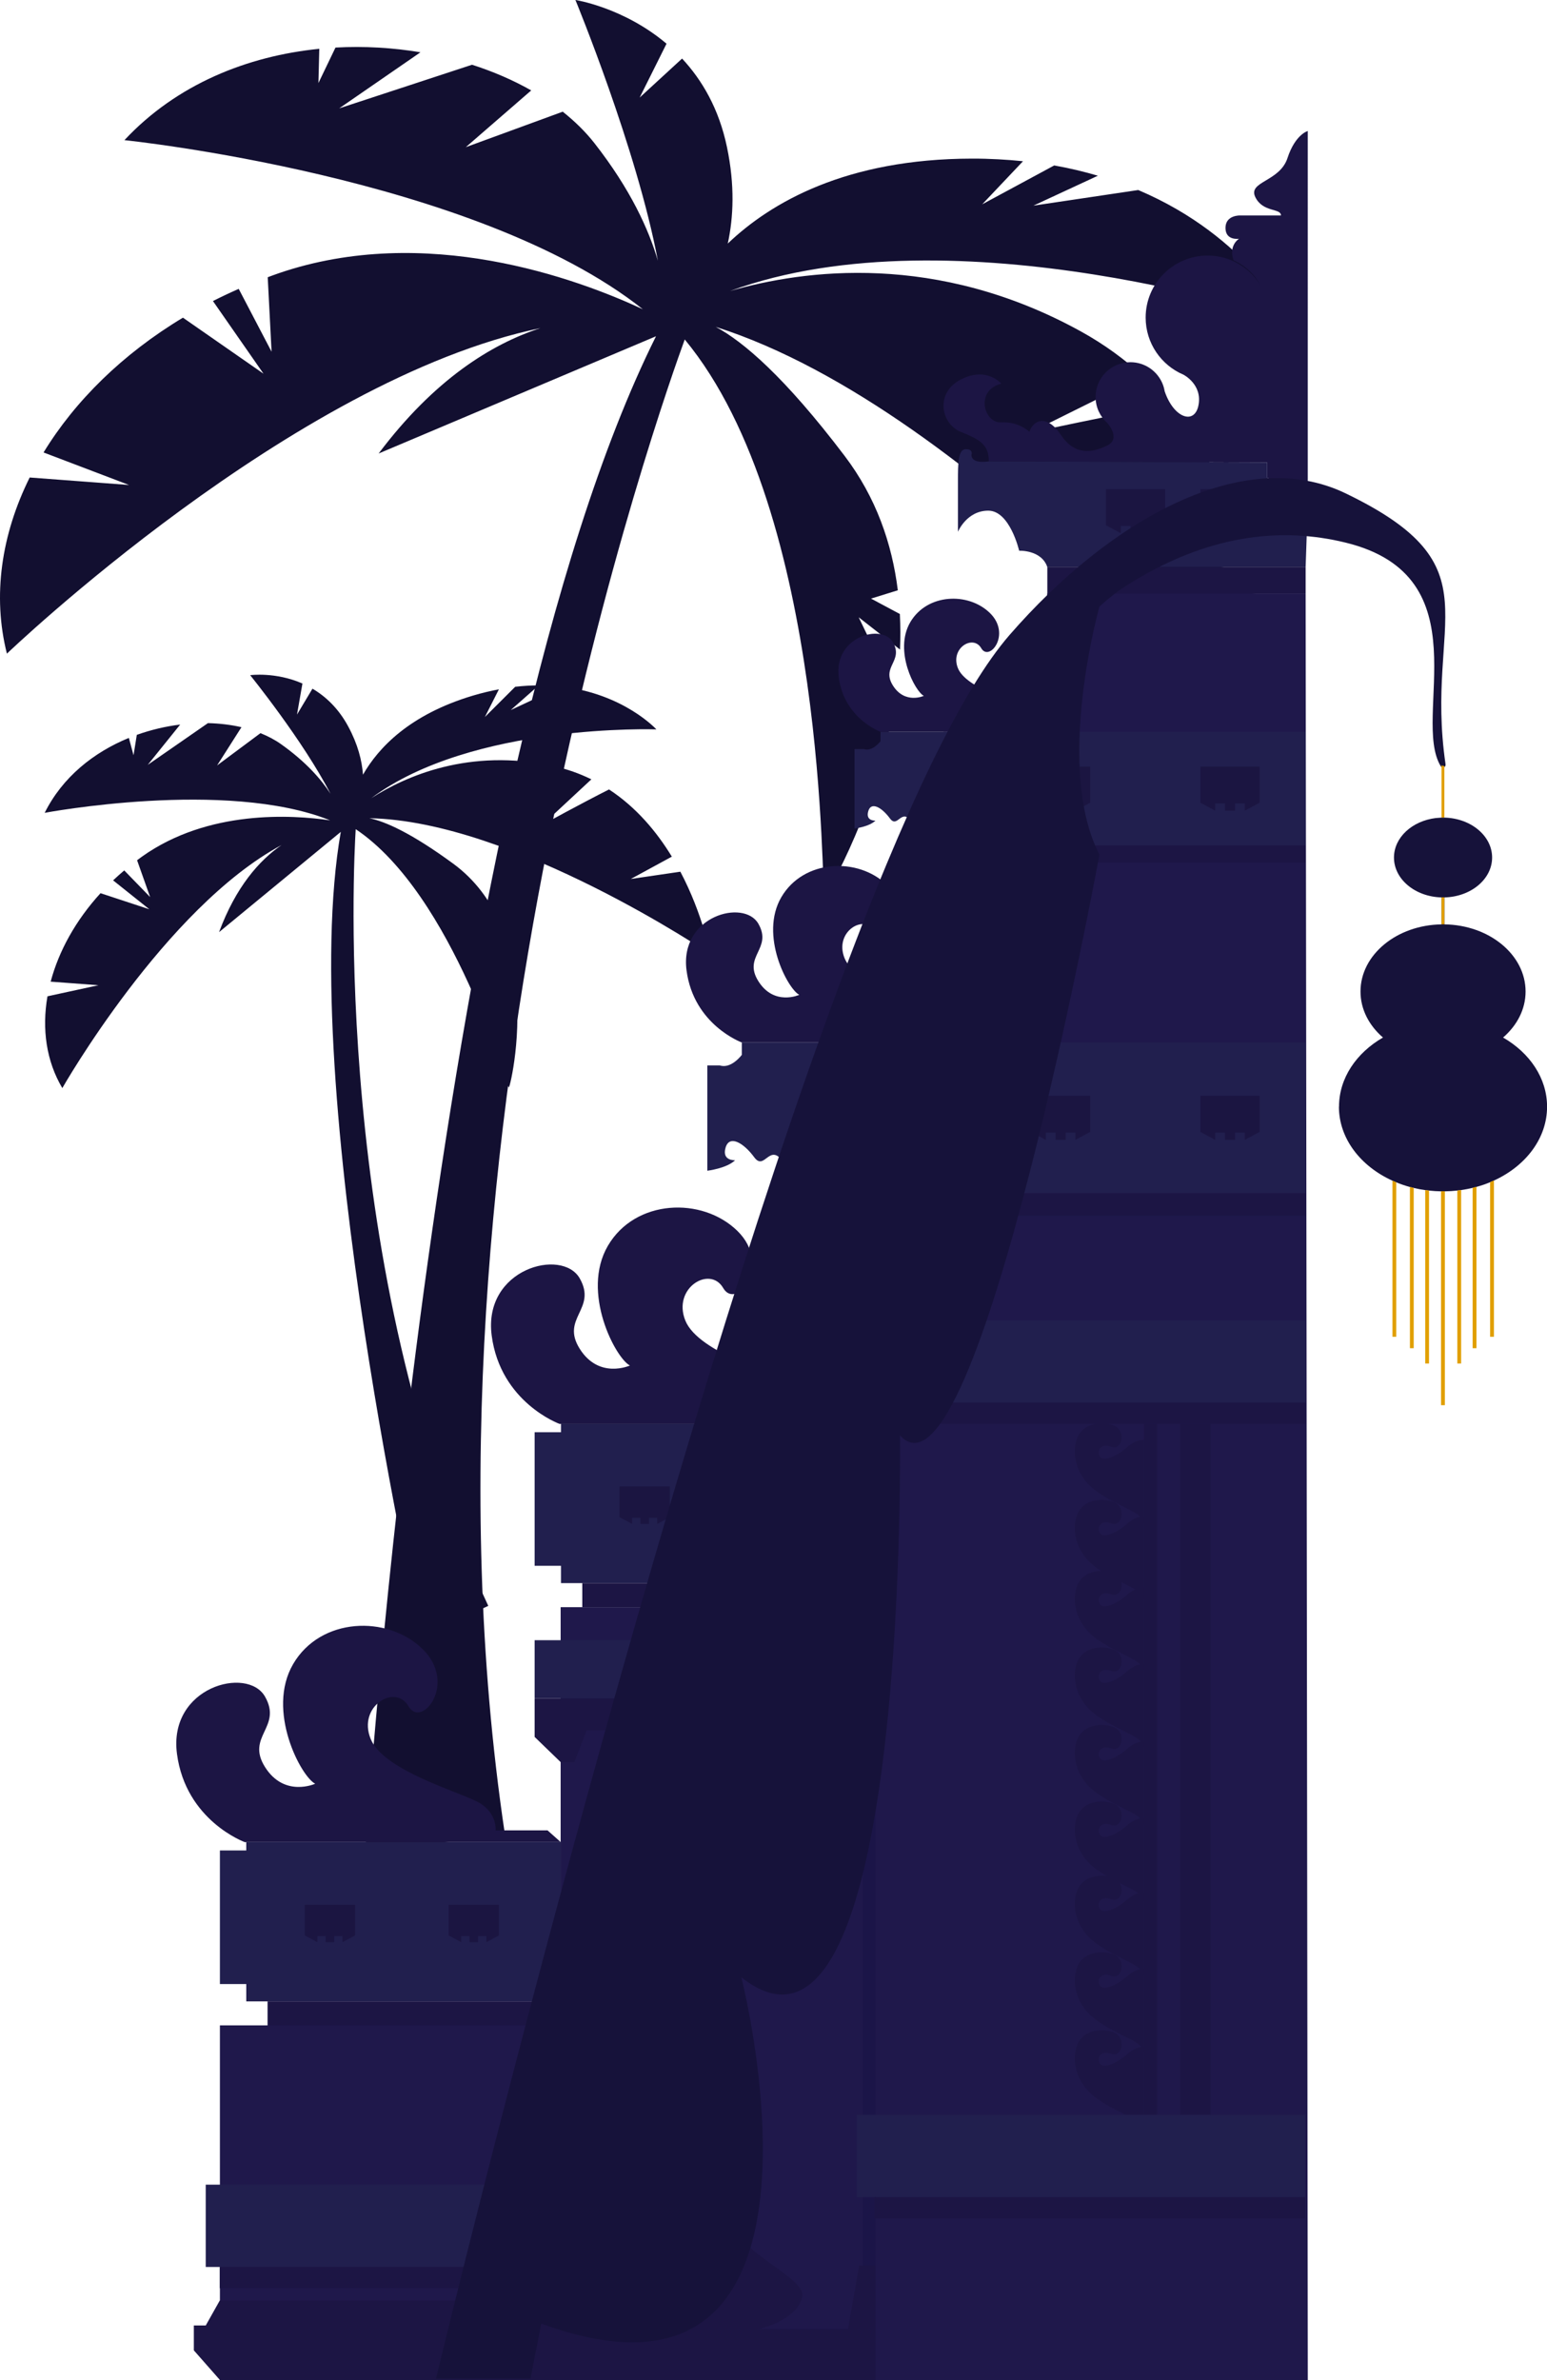 <?xml version="1.0" encoding="UTF-8"?>
<svg id="Layer_2" data-name="Layer 2" xmlns="http://www.w3.org/2000/svg" viewBox="0 0 506.14 778.64">
  <defs>
    <style>
      .cls-1 {
        fill: #16123a;
      }

      .cls-1, .cls-2, .cls-3, .cls-4, .cls-5, .cls-6, .cls-7, .cls-8 {
        stroke-width: 0px;
      }

      .cls-2 {
        fill: #e19f00;
      }

      .cls-3 {
        fill: #1b1541;
      }

      .cls-4 {
        fill: #1b1548;
      }

      .cls-5 {
        fill: #1f184b;
      }

      .cls-6 {
        fill: #120f30;
      }

      .cls-7 {
        fill: #1c1544;
      }

      .cls-8 {
        fill: #211f4e;
      }
    </style>
  </defs>
  <g id="Layer_1-2" data-name="Layer 1">
    <g>
      <g>
        <path class="cls-6" d="m379.84,189.83l28.61-6.08c-4.6-17.46-12.45-35.8-25.65-51.41-18.89,3.39-45.98,9.25-45.98,9.25l37.19-18.46c-5.93-5.5-12.71-10.48-20.46-14.75-47.07-25.93-90.44-20.19-114.72-13.16,73.86-27.14,183.01,9.57,183.01,9.57,0,0-13.17-27.24-49.44-42.62l-34.3,5.11,21.1-9.79c-4.49-1.32-9.23-2.47-14.29-3.36l-23.55,12.71,13.34-14.09c-5.29-.54-10.82-.87-16.69-.86-41.14.07-65.77,14.3-79.9,27.79,1.88-8.64,2.33-19.11-.25-31.48-2.63-12.67-8.21-22.07-14.7-29.04l-13.88,12.76,8.79-17.62c-14.04-11.88-29.81-14.31-29.81-14.31,0,0,20.11,48.71,26.98,85.32-2.97-10.2-8.94-23.37-20.77-38.49-2.9-3.7-6.4-7.13-10.36-10.28l-31.71,11.61,21.4-18.57c-5.89-3.35-12.42-6.17-19.36-8.4l-43.46,14.27,26.58-18.34c-9.01-1.51-18.4-2.07-27.8-1.55l-5.58,11.61.28-11.2c-23.5,2.34-46.67,11.59-63.75,29.88,0,0,114.72,11.8,169.62,55.33-21.68-10.09-71.07-28.22-119.13-11.79-1.22.42-2.41.87-3.61,1.31l1.26,24.37-10.75-20.56c-2.87,1.26-5.68,2.59-8.43,3.98l16.54,23.77-26.36-18.33c-19.75,11.88-35.31,27.24-45.6,44.1l27.97,10.64-32.51-2.45C.43,174.91-2.52,194.96,2.26,213.85c0,0,93.63-89.75,174.54-106.5-16.11,5.24-34.78,16.9-52.92,41.02l90.75-38.36c-72.11,144.62-95.18,496.58-95.18,496.58l45.69-6.81c-34.13-229.02,52.25-470.61,58.89-488.72,46.99,56.79,44.57,182.13,45.73,181.96.71-.11,18.05-29.7,23.31-65.87l-12.13-25.2,13.52,10.56c.16-3.85.15-7.73-.05-11.63l-9.43-5.04,8.76-2.72c-1.88-15.2-7.07-30.35-17.41-43.98-19.66-25.92-33.2-37.41-42.16-42.2,85.75,27.2,179.86,141.94,179.86,141.94,0,0,2.77-24.75-3.15-54.54l-31.04-4.49Z"/>
        <path class="cls-6" d="m206.36,287.58l13.45-7.32c-4.92-8.08-11.59-16.11-20.55-21.98-8.98,4.52-21.7,11.5-21.7,11.5l15.92-14.81c-3.8-1.87-7.94-3.37-12.47-4.35-27.5-5.99-48.41,3.36-59.55,10.52,33.02-24.64,93.29-22.51,93.29-22.51,0,0-10.67-11.71-31.18-14.02l-16.46,7.69,9.13-8.06c-2.45,0-5,.14-7.68.45l-9.92,9.89,4.59-9.06c-2.74.52-5.56,1.18-8.51,2.06-20.64,6.17-30.88,16.99-35.96,25.87-.34-4.62-1.68-9.94-4.82-15.76-3.21-5.97-7.41-9.85-11.71-12.38l-5.06,8.47,1.78-10.16c-8.82-3.87-17.1-2.73-17.1-2.73,0,0,17.36,21.45,26.28,38.8-3.01-4.67-7.98-10.4-16.17-16.22-2.01-1.43-4.28-2.62-6.74-3.61l-14.19,10.56,7.97-12.51c-3.46-.8-7.15-1.24-10.97-1.33l-19.69,13.65,10.61-13.18c-4.75.58-9.54,1.71-14.19,3.37l-1.07,6.66-1.53-5.66c-11.45,4.68-21.7,12.78-27.54,24.51,0,0,59.35-11.19,93.4,2.46-12.39-1.83-39.88-3.56-61.56,11.86-.55.39-1.08.79-1.61,1.19l4.27,12.05-8.47-8.72c-1.26,1.06-2.47,2.15-3.64,3.25l11.85,9.46-15.97-5.26c-8.14,8.91-13.66,18.94-16.31,28.94l15.63,1.17-16.68,3.62c-1.87,10.76-.36,21.26,4.86,30.03,0,0,33.6-59.02,71.72-79.51-7.3,5.03-14.94,13.68-20.44,28.49l39.83-32.8c-14.62,83.35,26.33,263.46,26.33,263.46l21.92-10.24c-51.31-109.87-44-244.02-43.37-254.11,32.06,21.49,49.55,84.77,50.11,84.51.34-.16,4.63-17.6,1.87-36.54l-9.85-10.84,8.36,3.28c-.49-1.95-1.08-3.9-1.76-5.83l-5.49-1.12,3.99-2.67c-3.21-7.35-8.08-14.18-15.3-19.48-13.74-10.07-22.25-13.82-27.46-14.89,47.1.86,111.47,44.41,111.47,44.41,0,0-2.3-12.84-9.72-26.91l-16.25,2.38Z"/>
      </g>
      <g>
        <g>
          <g>
            <polygon class="cls-5" points="427.17 194.17 342.65 194.17 342.65 239.41 308.7 239.41 308.7 397.67 297.3 397.67 297.3 430.45 291.98 458.88 291.98 465.84 286.43 465.84 286.43 517.94 286.43 525.8 183.43 525.8 183.43 662.63 71.95 662.63 71.95 778.64 183.43 778.64 183.46 778.64 286.43 778.64 427.88 778.64 427.17 194.17"/>
            <g>
              <rect class="cls-4" x="282.29" y="525.8" width="4.13" height="252.84"/>
              <rect class="cls-4" x="179.17" y="662.63" width="4.25" height="116"/>
            </g>
          </g>
          <g>
            <g>
              <path class="cls-7" d="m421.24,51.71c-2.57,7.8-13.02,7.62-10.54,12.76,2.48,5.14,8.4,3.54,8.4,6.02h-13.37s-4.78-.18-4.78,4.08,4.43,3.54,4.43,3.54c0,0-3.54,2.13-1.77,7.09,0,0,5.44,1.98,8.83,8.17,0,.01,0,.03.02.04-3.56-5.87-9.98-9.8-17.34-9.8-11.2,0-20.29,9.08-20.29,20.29,0,8.4,5.11,15.61,12.38,18.69h0s6.3,3.19,4.88,10.1c-1.3,6.35-8.08,4.12-11.05-4.71-.14-.85-.37-1.68-.7-2.46,0,0,0,0,0-.01h0c-1.71-4.11-5.77-7.01-10.51-7.01-6.28,0-11.38,5.09-11.38,11.38,0,3.34,1.45,6.34,3.74,8.42,0,0,4.83,5.19,0,7.5-4.83,2.3-10.5,3.37-15.11-3.54-4.61-6.91-9.04-4.82-10.28-.99,0,0-3.54-3.44-9.21-3.08-5.67.35-8.68-10.45,0-12.67,0,0-4.78-5.76-13.29-1.33-8.5,4.43-6.38,14.49,0,17.08,6.38,2.59,9.21,4.18,9.21,9.67l91.07.35v4.96l9.75,4.61v4.08h3.54V42.86s-4.08,1.06-6.64,8.86Z"/>
              <path class="cls-8" d="m414.59,151.29l-91.07-.35s-5.67,1.06-5.67-2.13c0,0,.71-1.86-1.86-1.86s-2.57,4.87-2.57,10.37v16.66s2.83-6.91,9.92-6.91,10.1,13.11,10.1,13.11c0,0,7.26-.35,9.21,5.32h84.52l.71-20.55h-3.54v-4.08l-9.75-4.61v-4.96Z"/>
              <g>
                <polygon class="cls-3" points="402.42 160.03 392.74 160.03 392.74 171.84 397.58 174.44 397.58 172.08 400.77 172.08 400.77 174.44 402.42 174.44 404.08 174.44 404.08 172.08 407.27 172.08 407.27 174.44 412.11 171.84 412.11 160.03 402.42 160.03"/>
                <polygon class="cls-3" points="371.53 160.03 361.84 160.03 361.84 171.84 366.68 174.44 366.68 172.08 369.87 172.08 369.87 174.44 371.53 174.44 373.18 174.44 373.18 172.08 376.37 172.08 376.37 174.44 381.21 171.84 381.21 160.03 371.53 160.03"/>
              </g>
              <polygon class="cls-7" points="427.17 185.49 342.66 185.49 342.66 199.49 347.97 199.49 352.22 194.17 427.17 194.17 427.17 185.49"/>
            </g>
            <g>
              <rect class="cls-8" x="286.43" y="431.95" width="140.74" height="26.93"/>
              <rect class="cls-7" x="291.98" y="458.88" width="135.19" height="6.95"/>
            </g>
            <g>
              <g>
                <path class="cls-7" d="m374.3,471.08s-2.5-.32-5.56,2.42c-3.06,2.74-7.58,4.84-8.79,3.14-1.21-1.69-.06-4.65,3.63-3.3,3.69,1.34,4.92-5.32.89-6.93-4.03-1.61-9.59-.73-11.69,3.3-2.1,4.03-1.93,12.73,6.37,18.46,8.3,5.72,15.15,6.45,15.15,10.88v-27.97Z"/>
                <path class="cls-7" d="m374.3,496.12s-2.5-.32-5.56,2.42c-3.06,2.74-7.58,4.84-8.79,3.14-1.21-1.69-.06-4.65,3.63-3.3,3.69,1.34,4.92-5.32.89-6.93-4.03-1.61-9.59-.73-11.69,3.3-2.1,4.03-1.93,12.73,6.37,18.46,8.3,5.72,15.15,6.45,15.15,10.88v-27.97Z"/>
                <path class="cls-7" d="m374.3,519.36s-2.5-.32-5.56,2.42c-3.06,2.74-7.58,4.84-8.79,3.14-1.21-1.69-.06-4.65,3.63-3.3,3.69,1.34,4.92-5.32.89-6.93-4.03-1.61-9.59-.73-11.69,3.3-2.1,4.03-1.93,12.73,6.37,18.46,8.3,5.72,15.15,6.45,15.15,10.88v-27.97Z"/>
                <path class="cls-7" d="m374.3,544.4s-2.5-.32-5.56,2.42c-3.06,2.74-7.58,4.84-8.79,3.14-1.21-1.69-.06-4.65,3.63-3.3s4.92-5.32.89-6.93c-4.03-1.61-9.59-.73-11.69,3.3-2.1,4.03-1.93,12.73,6.37,18.46,8.3,5.72,15.15,6.45,15.15,10.88v-27.97Z"/>
                <path class="cls-7" d="m374.3,569.76s-2.5-.32-5.56,2.42c-3.06,2.74-7.58,4.84-8.79,3.14-1.21-1.69-.06-4.65,3.63-3.3,3.69,1.34,4.92-5.32.89-6.93-4.03-1.61-9.59-.73-11.69,3.3-2.1,4.03-1.93,12.73,6.37,18.46,8.3,5.72,15.15,6.45,15.15,10.88v-27.97Z"/>
                <path class="cls-7" d="m374.3,594.8s-2.5-.32-5.56,2.42c-3.06,2.74-7.58,4.84-8.79,3.14-1.21-1.69-.06-4.65,3.63-3.3,3.69,1.34,4.92-5.32.89-6.93-4.03-1.61-9.59-.73-11.69,3.3-2.1,4.03-1.93,12.73,6.37,18.46,8.3,5.72,15.15,6.45,15.15,10.88v-27.97Z"/>
                <path class="cls-7" d="m374.3,619.1s-2.5-.32-5.56,2.42c-3.06,2.74-7.58,4.84-8.79,3.14-1.21-1.69-.06-4.65,3.63-3.3,3.69,1.34,4.92-5.32.89-6.93-4.03-1.61-9.59-.73-11.69,3.3-2.1,4.03-1.93,12.73,6.37,18.46,8.3,5.72,15.15,6.45,15.15,10.88v-27.97Z"/>
                <path class="cls-7" d="m374.3,644.14s-2.5-.32-5.56,2.42c-3.06,2.74-7.58,4.84-8.79,3.14-1.21-1.69-.06-4.65,3.63-3.3,3.69,1.34,4.92-5.32.89-6.93-4.03-1.61-9.59-.73-11.69,3.3-2.1,4.03-1.93,12.73,6.37,18.46,8.3,5.72,15.15,6.45,15.15,10.88v-27.97Z"/>
                <path class="cls-7" d="m374.3,669.66s-2.5-.32-5.56,2.42c-3.06,2.74-7.58,4.84-8.79,3.14-1.21-1.69-.06-4.65,3.63-3.3,3.69,1.34,4.92-5.32.89-6.93-4.03-1.61-9.59-.73-11.69,3.3-2.1,4.03-1.93,12.73,6.37,18.46,8.3,5.72,15.15,6.45,15.15,10.88v-27.97Z"/>
              </g>
              <rect class="cls-7" x="374.3" y="465.84" width="4.27" height="231.79"/>
              <rect class="cls-7" x="386.11" y="465.84" width="9.94" height="231.79"/>
            </g>
            <g>
              <rect class="cls-8" x="280.29" y="691.89" width="146.71" height="26.93"/>
              <rect class="cls-7" x="286.07" y="718.82" width="140.92" height="6.95"/>
            </g>
            <g>
              <path class="cls-8" d="m427.17,239.41h-139.09v3.07s-2.6,3.54-5.43,2.6h-3.07v25.99s4.84-.59,6.85-2.6c0,0-3.31.24-2.36-3.07.94-3.31,4.49-1.18,7.09,2.36,2.6,3.54,3.78-4.02,7.32,1.42,3.54,5.43,2.6,7.44,7.8,7.44h120.9v-37.21Z"/>
              <polygon class="cls-7" points="427.17 276.62 427.17 282.17 315.96 282.17 313.42 289.97 308.7 289.97 306.27 276.62 427.17 276.62"/>
              <path class="cls-7" d="m351.69,239.41l-2.66-2.36h-10.45s.35-3.37-3.19-5.49c-3.54-2.13-19.31-6.38-21.97-12.93-2.66-6.56,4.96-11.16,7.62-6.56,2.66,4.61,9.92-4.61,2.83-11.52-7.09-6.91-20.55-6.38-26.05,3.01-5.49,9.39,1.59,22.68,4.43,24.1,0,0-6.2,2.83-10.1-3.37-3.9-6.2,3.54-7.97,0-14.17-3.54-6.2-19.49-1.95-17.72,11.52,1.77,13.47,13.64,17.78,13.64,17.78h63.61Z"/>
              <g>
                <polygon class="cls-3" points="402.42 250.81 392.74 250.81 392.74 262.62 397.58 265.22 397.58 262.86 400.77 262.86 400.77 265.22 402.42 265.22 404.08 265.22 404.08 262.86 407.27 262.86 407.27 265.22 412.11 262.62 412.11 250.81 402.42 250.81"/>
                <polygon class="cls-3" points="347 250.81 337.32 250.81 337.32 262.62 342.16 265.22 342.16 262.86 345.35 262.86 345.35 265.22 347 265.22 348.66 265.22 348.66 262.86 351.84 262.86 351.84 265.22 356.69 262.62 356.69 250.81 347 250.81"/>
              </g>
            </g>
            <g>
              <path class="cls-7" d="m286.43,465.84l-4.32-3.84h-16.99s.58-5.47-5.18-8.93c-5.76-3.46-31.39-10.37-35.71-21.02-4.32-10.66,8.06-18.14,12.38-10.66s16.13-7.49,4.61-18.72c-11.52-11.23-33.41-10.37-42.33,4.9-8.93,15.26,2.59,36.86,7.2,39.17,0,0-10.08,4.61-16.42-5.47-6.34-10.08,5.76-12.96,0-23.04-5.76-10.08-31.68-3.17-28.8,18.72,2.88,21.89,22.18,28.89,22.18,28.89h103.39Z"/>
              <polygon class="cls-8" points="183.54 465.84 183.54 468.57 174.92 468.57 174.92 512.27 183.54 512.27 183.54 517.94 286.43 517.94 286.43 465.84 183.54 465.84"/>
              <rect class="cls-7" x="190.51" y="517.94" width="95.92" height="7.86"/>
              <g>
                <polygon class="cls-3" points="257.99 486.33 249.76 486.33 249.76 496.37 253.88 498.57 253.88 496.57 256.58 496.57 256.58 498.57 257.99 498.57 259.39 498.57 259.39 496.57 262.1 496.57 262.1 498.57 266.21 496.37 266.21 486.33 257.99 486.33"/>
                <polygon class="cls-3" points="210.92 486.33 202.7 486.33 202.7 496.37 206.81 498.57 206.81 496.57 209.52 496.57 209.52 498.57 210.92 498.57 212.33 498.57 212.33 496.57 215.03 496.57 215.03 498.57 219.15 496.37 219.15 486.33 210.92 486.33"/>
              </g>
            </g>
            <g>
              <path class="cls-7" d="m183.46,602.67l-4.32-3.84h-16.99s.58-5.47-5.18-8.93c-5.76-3.46-31.39-10.37-35.71-21.02s8.06-18.14,12.38-10.66,16.13-7.49,4.61-18.72c-11.52-11.23-33.41-10.37-42.33,4.9-8.93,15.26,2.59,36.86,7.2,39.17,0,0-10.08,4.61-16.42-5.47-6.34-10.08,5.76-12.96,0-23.04-5.76-10.08-31.68-3.17-28.8,18.72,2.88,21.89,22.17,28.89,22.17,28.89h103.39Z"/>
              <polygon class="cls-8" points="80.57 602.67 80.57 605.4 71.95 605.4 71.95 649.11 80.57 649.11 80.57 654.78 183.46 654.78 183.46 602.67 80.57 602.67"/>
              <rect class="cls-7" x="87.54" y="654.78" width="95.92" height="7.86"/>
              <g>
                <polygon class="cls-3" points="155.02 623.17 146.79 623.17 146.79 633.2 150.9 635.41 150.9 633.4 153.61 633.4 153.61 635.41 155.02 635.41 156.42 635.41 156.42 633.4 159.13 633.4 159.13 635.41 163.24 633.2 163.24 623.17 155.02 623.17"/>
                <polygon class="cls-3" points="107.95 623.17 99.72 623.17 99.72 633.2 103.84 635.41 103.84 633.4 106.54 633.4 106.54 635.41 107.95 635.41 109.35 635.41 109.35 633.4 112.06 633.4 112.06 635.41 116.17 633.2 116.17 623.17 107.95 623.17"/>
              </g>
            </g>
            <g>
              <path class="cls-8" d="m427.17,341.04h-184.47v4.07s-3.45,4.7-7.21,3.45h-4.07v34.46s6.42-.78,9.09-3.45c0,0-4.39.31-3.13-4.07,1.25-4.39,5.95-1.57,9.4,3.13,3.45,4.7,5.01-5.33,9.71,1.88,4.7,7.21,3.45,9.87,10.34,9.87h160.34v-49.35Z"/>
              <polygon class="cls-7" points="427.17 390.39 427.17 397.75 279.68 397.75 276.31 408.09 270.04 408.09 266.83 390.39 427.17 390.39"/>
              <path class="cls-7" d="m327.07,341.04l-3.52-3.13h-13.86s.47-4.46-4.23-7.28c-4.7-2.82-25.61-8.46-29.14-17.15-3.52-8.69,6.58-14.8,10.1-8.69,3.52,6.11,13.16-6.11,3.76-15.27-9.4-9.16-27.26-8.46-34.54,3.99-7.28,12.45,2.11,30.08,5.87,31.96,0,0-8.22,3.76-13.39-4.46-5.17-8.22,4.7-10.57,0-18.8-4.7-8.22-25.85-2.58-23.5,15.27,2.35,17.86,18.09,23.58,18.09,23.58h84.36Z"/>
              <g>
                <polygon class="cls-3" points="402.42 358.51 392.74 358.51 392.74 370.32 397.58 372.92 397.58 370.56 400.77 370.56 400.77 372.92 402.42 372.92 404.08 372.92 404.08 370.56 407.27 370.56 407.27 372.92 412.11 370.32 412.11 358.51 402.42 358.51"/>
                <polygon class="cls-3" points="347 358.51 337.32 358.51 337.32 370.32 342.16 372.92 342.16 370.56 345.35 370.56 345.35 372.92 347 372.92 348.66 372.92 348.66 370.56 351.84 370.56 351.84 372.92 356.69 370.32 356.69 358.51 347 358.51"/>
                <polygon class="cls-3" points="291.98 358.51 282.29 358.51 282.29 370.32 287.14 372.92 287.14 370.56 290.33 370.56 290.33 372.92 291.98 372.92 293.63 372.92 293.63 370.56 296.82 370.56 296.82 372.92 301.67 370.32 301.67 358.51 291.98 358.51"/>
              </g>
            </g>
            <g>
              <rect class="cls-8" x="67.31" y="714.74" width="116.14" height="26.93"/>
              <path class="cls-7" d="m281.09,741.19l-3.64,20.79h-29.03s12.21-2.83,14.03-10.39c1.82-7.56-27.5-15.59-27.5-34.96,0,19.37-29.32,27.4-27.51,34.96,1.82,7.56,14.03,10.39,14.03,10.39h-29.03l-3.64-20.79h-5.34v.48h-111.56v6.95h111.56v4.03h-111.56l-4.58,8.15h-3.9v8.15l8.53,9.69h214.48v-37.44h-5.34Z"/>
            </g>
            <g>
              <rect class="cls-8" x="174.92" y="536.61" width="111.51" height="19.06"/>
              <polygon class="cls-7" points="174.92 555.67 174.92 568.26 183.46 576.53 187.92 576.53 191.93 566.1 277.69 566.1 280.29 576.53 286.43 576.53 286.43 555.67 174.92 555.67"/>
            </g>
          </g>
        </g>
        <g>
          <path class="cls-1" d="m142.68,778.21h30.89s1.22-6.46,3.51-18.01c26.86,9.8,44.21,7,55.19-2.54,31.58-27.44,10.28-110.75,10.28-110.75,5.22,4.11,9.92,5.84,14.13,5.6,1.83-.1,3.58-.59,5.23-1.4,34.73-17.02,32.54-181.52,32.54-181.52,12.76,14.22,29.4-35.01,42.67-86.9.75-2.93,1.5-5.87,2.22-8.81,2.88-11.63,5.57-23.22,8-34.1,3.8-17.09,6.95-32.41,9.11-43.3.72-3.63,1.33-6.77,1.83-9.32.93-4.82,1.43-7.55,1.43-7.55-7.95-15.39-7.38-37.62-5.13-54.93,1.93-14.88,5.1-26.11,5.13-26.22,2.93-2.69,5.84-4.98,8.77-6.84,26.44-16.81,50.64-19.29,71.8-14.09,45.1,11.05,21.35,57.11,31.1,73.16v.02s.02,0,.04.01c.31.49.93.32.93.32.05-.01.1-.02.15-.05.34-.16.51-.52.44-1-6.97-47.71,17.2-64.52-32.68-88.58-33.18-16.01-76.88,8.3-109.96,46.33-3.86,4.45-7.88,10.14-12.01,16.92-8.94,14.69-18.42,34.53-28.18,57.96-.62,1.5-1.25,3-1.87,4.52-1.23,3.02-2.48,6.09-3.71,9.22-.02.04-.04.06-.05.1-2.92,7.35-5.86,14.99-8.81,22.89-2.48,6.63-4.97,13.45-7.46,20.41-2.09,5.84-4.2,11.8-6.29,17.85-2.29,6.63-4.59,13.36-6.88,20.2-.54,1.62-1.08,3.24-1.62,4.86-7.1,21.31-14.16,43.49-21.07,65.97-1.01,3.31-2.02,6.62-3.03,9.94-1.4,4.55-2.77,9.11-4.14,13.68-2.42,8.04-4.81,16.1-7.18,24.14-1.3,4.41-2.59,8.81-3.86,13.21-30.52,104.89-56.04,205.91-66.45,248.01-3.24,13.15-5.02,20.55-5.02,20.55Z"/>
          <path class="cls-1" d="m438.06,362.05c0,10.42,7.07,19.5,17.52,24.23l1.25.54c1.43.59,2.92,1.1,4.46,1.52l1.25.31c1.23.3,2.48.54,3.76.71l1.25.15c1.3.15,2.6.22,3.93.25h1.25c1.38-.02,2.75-.11,4.09-.26l1.25-.16c1.28-.19,2.54-.42,3.76-.72l1.25-.32c1.55-.42,3.04-.93,4.47-1.53l1.25-.55c10.36-4.75,17.36-13.78,17.36-24.15,0-9.35-5.68-17.61-14.39-22.63,4.55-3.94,7.36-9.22,7.36-15.05,0-12.01-11.85-21.77-26.54-21.97v-8.82c8.65-.2,15.59-5.96,15.59-13.05s-6.94-12.85-15.59-13.06h-.93l-1.91.14c-7.75.95-13.68,6.37-13.68,12.92,0,7.09,6.93,12.85,15.59,13.05v8.82c-14.7.2-26.54,9.96-26.54,21.97,0,5.83,2.8,11.12,7.35,15.05-8.7,5.02-14.38,13.28-14.38,22.63Z"/>
          <polygon class="cls-2" points="487.53 386.75 487.53 437.34 488.78 437.34 488.78 386.2 487.53 386.75"/>
          <polygon class="cls-2" points="481.81 388.61 481.81 441.09 483.06 441.09 483.06 388.28 481.81 388.61"/>
          <polygon class="cls-2" points="476.8 389.49 476.8 446.09 478.05 446.09 478.05 389.33 476.8 389.49"/>
          <rect class="cls-2" x="471.47" y="389.75" width="1.25" height="69.97"/>
          <polygon class="cls-2" points="466.3 389.35 466.3 446.09 467.54 446.09 467.54 389.5 466.3 389.35"/>
          <polygon class="cls-2" points="461.29 388.33 461.29 441.09 462.53 441.09 462.53 388.64 461.29 388.33"/>
          <polygon class="cls-2" points="455.58 386.28 455.58 437.34 456.82 437.34 456.82 386.81 455.58 386.28"/>
          <path class="cls-2" d="m471.63,250.24v17.22h.93v-16.9s-.62.16-.93-.32Z"/>
          <rect class="cls-2" x="471.63" y="293.57" width=".93" height="8.82"/>
        </g>
      </g>
    </g>
  </g>
</svg>